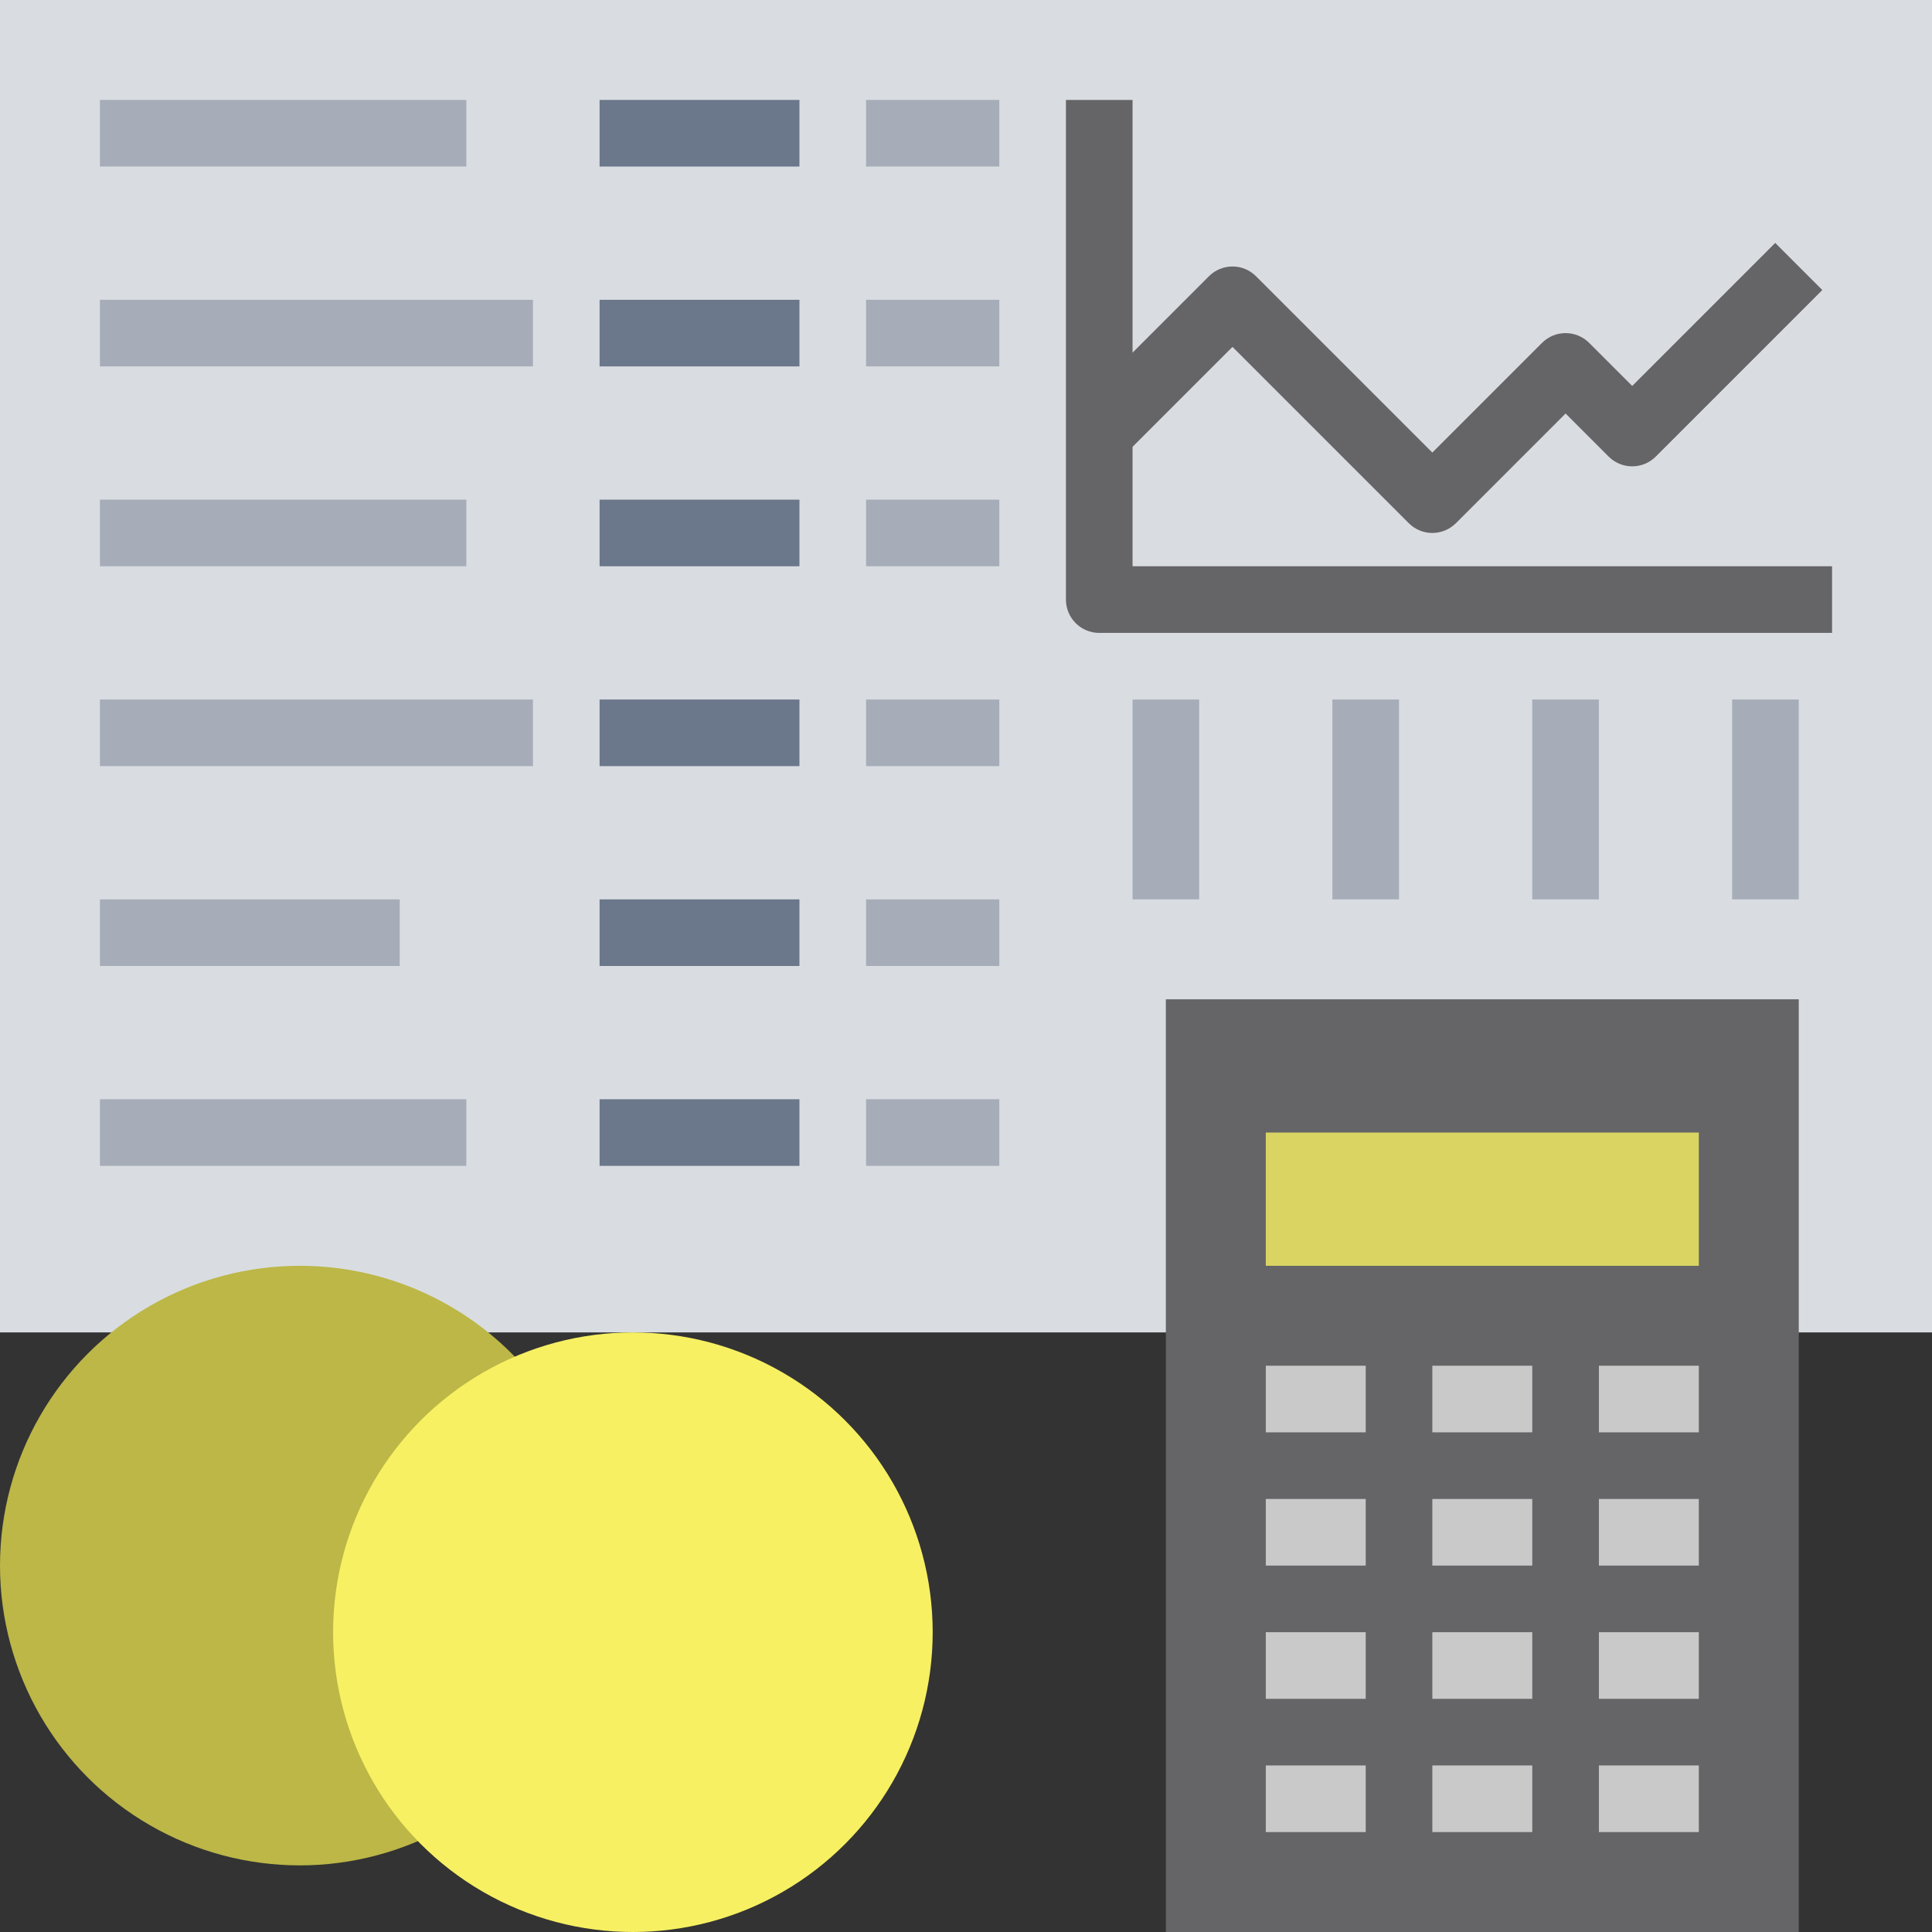 <?xml version="1.0" encoding="iso-8859-1"?>
<!-- Generator: Adobe Illustrator 19.0.0, SVG Export Plug-In . SVG Version: 6.00 Build 0)  -->
<svg version="1.1" id="Capa_1" xmlns="http://www.w3.org/2000/svg" xmlns:xlink="http://www.w3.org/1999/xlink" x="0px" y="0px"
	 viewBox="0 0 464 464" style="enable-background:new 0 0 464 464;" xml:space="preserve">
<rect x="0" y="0" width="464" height="464" fill="#333333" stroke="none"/>
<path style="fill:#D9DDE1;" d="M0,0h464v320H0V0z"/>
<g>
	<path style="fill:#A6ADB9;" d="M24,24h88v16H24V24z"/>
	<path style="fill:#A6ADB9;" d="M208,24h32v16h-32V24z"/>
</g>
<path style="fill:#656466;" d="M344,128c-2.122,0-4.156-0.844-5.656-2.344L296,83.312l-26.344,26.344l-11.312-11.312l32-32
	c3.124-3.123,8.188-3.123,11.312,0L344,108.688l26.344-26.344c3.124-3.123,8.188-3.123,11.312,0L392,92.688l34.344-34.344
	l11.312,11.312l-40,40c-3.124,3.123-8.188,3.123-11.312,0L376,99.312l-26.344,26.344C348.156,127.156,346.122,128,344,128L344,128z"
	/>
<g>
	<path style="fill:#A6ADB9;" d="M24,72h104v16H24V72z"/>
	<path style="fill:#A6ADB9;" d="M208,72h32v16h-32V72z"/>
	<path style="fill:#A6ADB9;" d="M24,120h88v16H24V120z"/>
	<path style="fill:#A6ADB9;" d="M208,120h32v16h-32V120z"/>
	<path style="fill:#A6ADB9;" d="M272,168h16v48h-16V168z"/>
	<path style="fill:#A6ADB9;" d="M368,168h16v48h-16V168z"/>
	<path style="fill:#A6ADB9;" d="M320,168h16v48h-16V168z"/>
</g>
<path style="fill:#656466;" d="M280,240h152v224H280V240z"/>
<path style="fill:#dad563;" d="M304,272h104v32H304V272z"/>
<g>
	<path style="fill:#cac9ca;" d="M304,360h24v16h-24V360z"/>
	<path style="fill:#cac9ca;" d="M344,360h24v16h-24V360z"/>
	<path style="fill:#cac9ca;" d="M384,360h24v16h-24V360z"/>
	<path style="fill:#cac9ca;" d="M304,392h24v16h-24V392z"/>
	<path style="fill:#cac9ca;" d="M344,392h24v16h-24V392z"/>
	<path style="fill:#cac9ca;" d="M384,392h24v16h-24V392z"/>
	<path style="fill:#cac9ca;" d="M304,424h24v16h-24V424z"/>
	<path style="fill:#cac9ca;" d="M344,424h24v16h-24V424z"/>
	<path style="fill:#cac9ca;" d="M384,424h24v16h-24V424z"/>
	<path style="fill:#cac9ca;" d="M304,328h24v16h-24V328z"/>
	<path style="fill:#cac9ca;" d="M344,328h24v16h-24V328z"/>
	<path style="fill:#cac9ca;" d="M384,328h24v16h-24V328z"/>
</g>
<g>
	<path style="fill:#A6ADB9;" d="M24,168h104v16H24V168z"/>
	<path style="fill:#A6ADB9;" d="M208,168h32v16h-32V168z"/>
	<path style="fill:#A6ADB9;" d="M24,264h88v16H24V264z"/>
	<path style="fill:#A6ADB9;" d="M208,264h32v16h-32V264z"/>
	<path style="fill:#A6ADB9;" d="M24,216h72v16H24V216z"/>
	<path style="fill:#A6ADB9;" d="M208,216h32v16h-32V216z"/>
	<path style="fill:#A6ADB9;" d="M416,168h16v48h-16V168z"/>
</g>
<path style="fill:#656466;" d="M440,152H264c-4.418,0-8-3.582-8-8V24h16v112h168V152z"/>
<circle style="fill:#bcb747;" cx="72" cy="376" r="72"/>
<!-- <path style="fill:#F08015;" d="M72,352c4.418,0,8,3.582,8,8h16c-0.042-10.134-6.445-19.15-16-22.528V328H64v9.472
	c-12.473,4.393-19.023,18.066-14.629,30.539C52.751,377.607,61.826,384.019,72,384c4.418,0,8,3.582,8,8s-3.582,8-8,8s-8-3.582-8-8
	H48c0.042,10.134,6.445,19.15,16,22.528V424h16v-9.472c12.473-4.393,19.023-18.066,14.629-30.539
	C91.249,374.393,82.174,367.981,72,368c-4.418,0-8-3.582-8-8S67.582,352,72,352z"/> -->
<circle style="fill:#f7f062;" cx="152" cy="392" r="72"/>
<!-- <path style="fill:#FAA41B;" d="M152,384c-4.418,0-8-3.582-8-8s3.582-8,8-8s8,3.582,8,8h16c-0.042-10.134-6.445-19.15-16-22.528V344
	h-16v9.472c-12.473,4.393-19.023,18.066-14.629,30.539c3.38,9.596,12.455,16.009,22.629,15.989c4.418,0,8,3.582,8,8s-3.582,8-8,8
	s-8-3.582-8-8h-16c0.042,10.134,6.445,19.15,16,22.528V440h16v-9.472c12.473-4.393,19.023-18.066,14.629-30.539
	C171.249,390.393,162.174,383.981,152,384z"/> -->
<g>
	<path style="fill:#6B778A;" d="M144,24h48v16h-48V24z"/>
	<path style="fill:#6B778A;" d="M144,72h48v16h-48V72z"/>
	<path style="fill:#6B778A;" d="M144,120h48v16h-48V120z"/>
	<path style="fill:#6B778A;" d="M144,168h48v16h-48V168z"/>
	<path style="fill:#6B778A;" d="M144,264h48v16h-48V264z"/>
	<path style="fill:#6B778A;" d="M144,216h48v16h-48V216z"/>
</g>
<g>
</g>
<g>
</g>
<g>
</g>
<g>
</g>
<g>
</g>
<g>
</g>
<g>
</g>
<g>
</g>
<g>
</g>
<g>
</g>
<g>
</g>
<g>
</g>
<g>
</g>
<g>
</g>
<g>
</g>
</svg>
